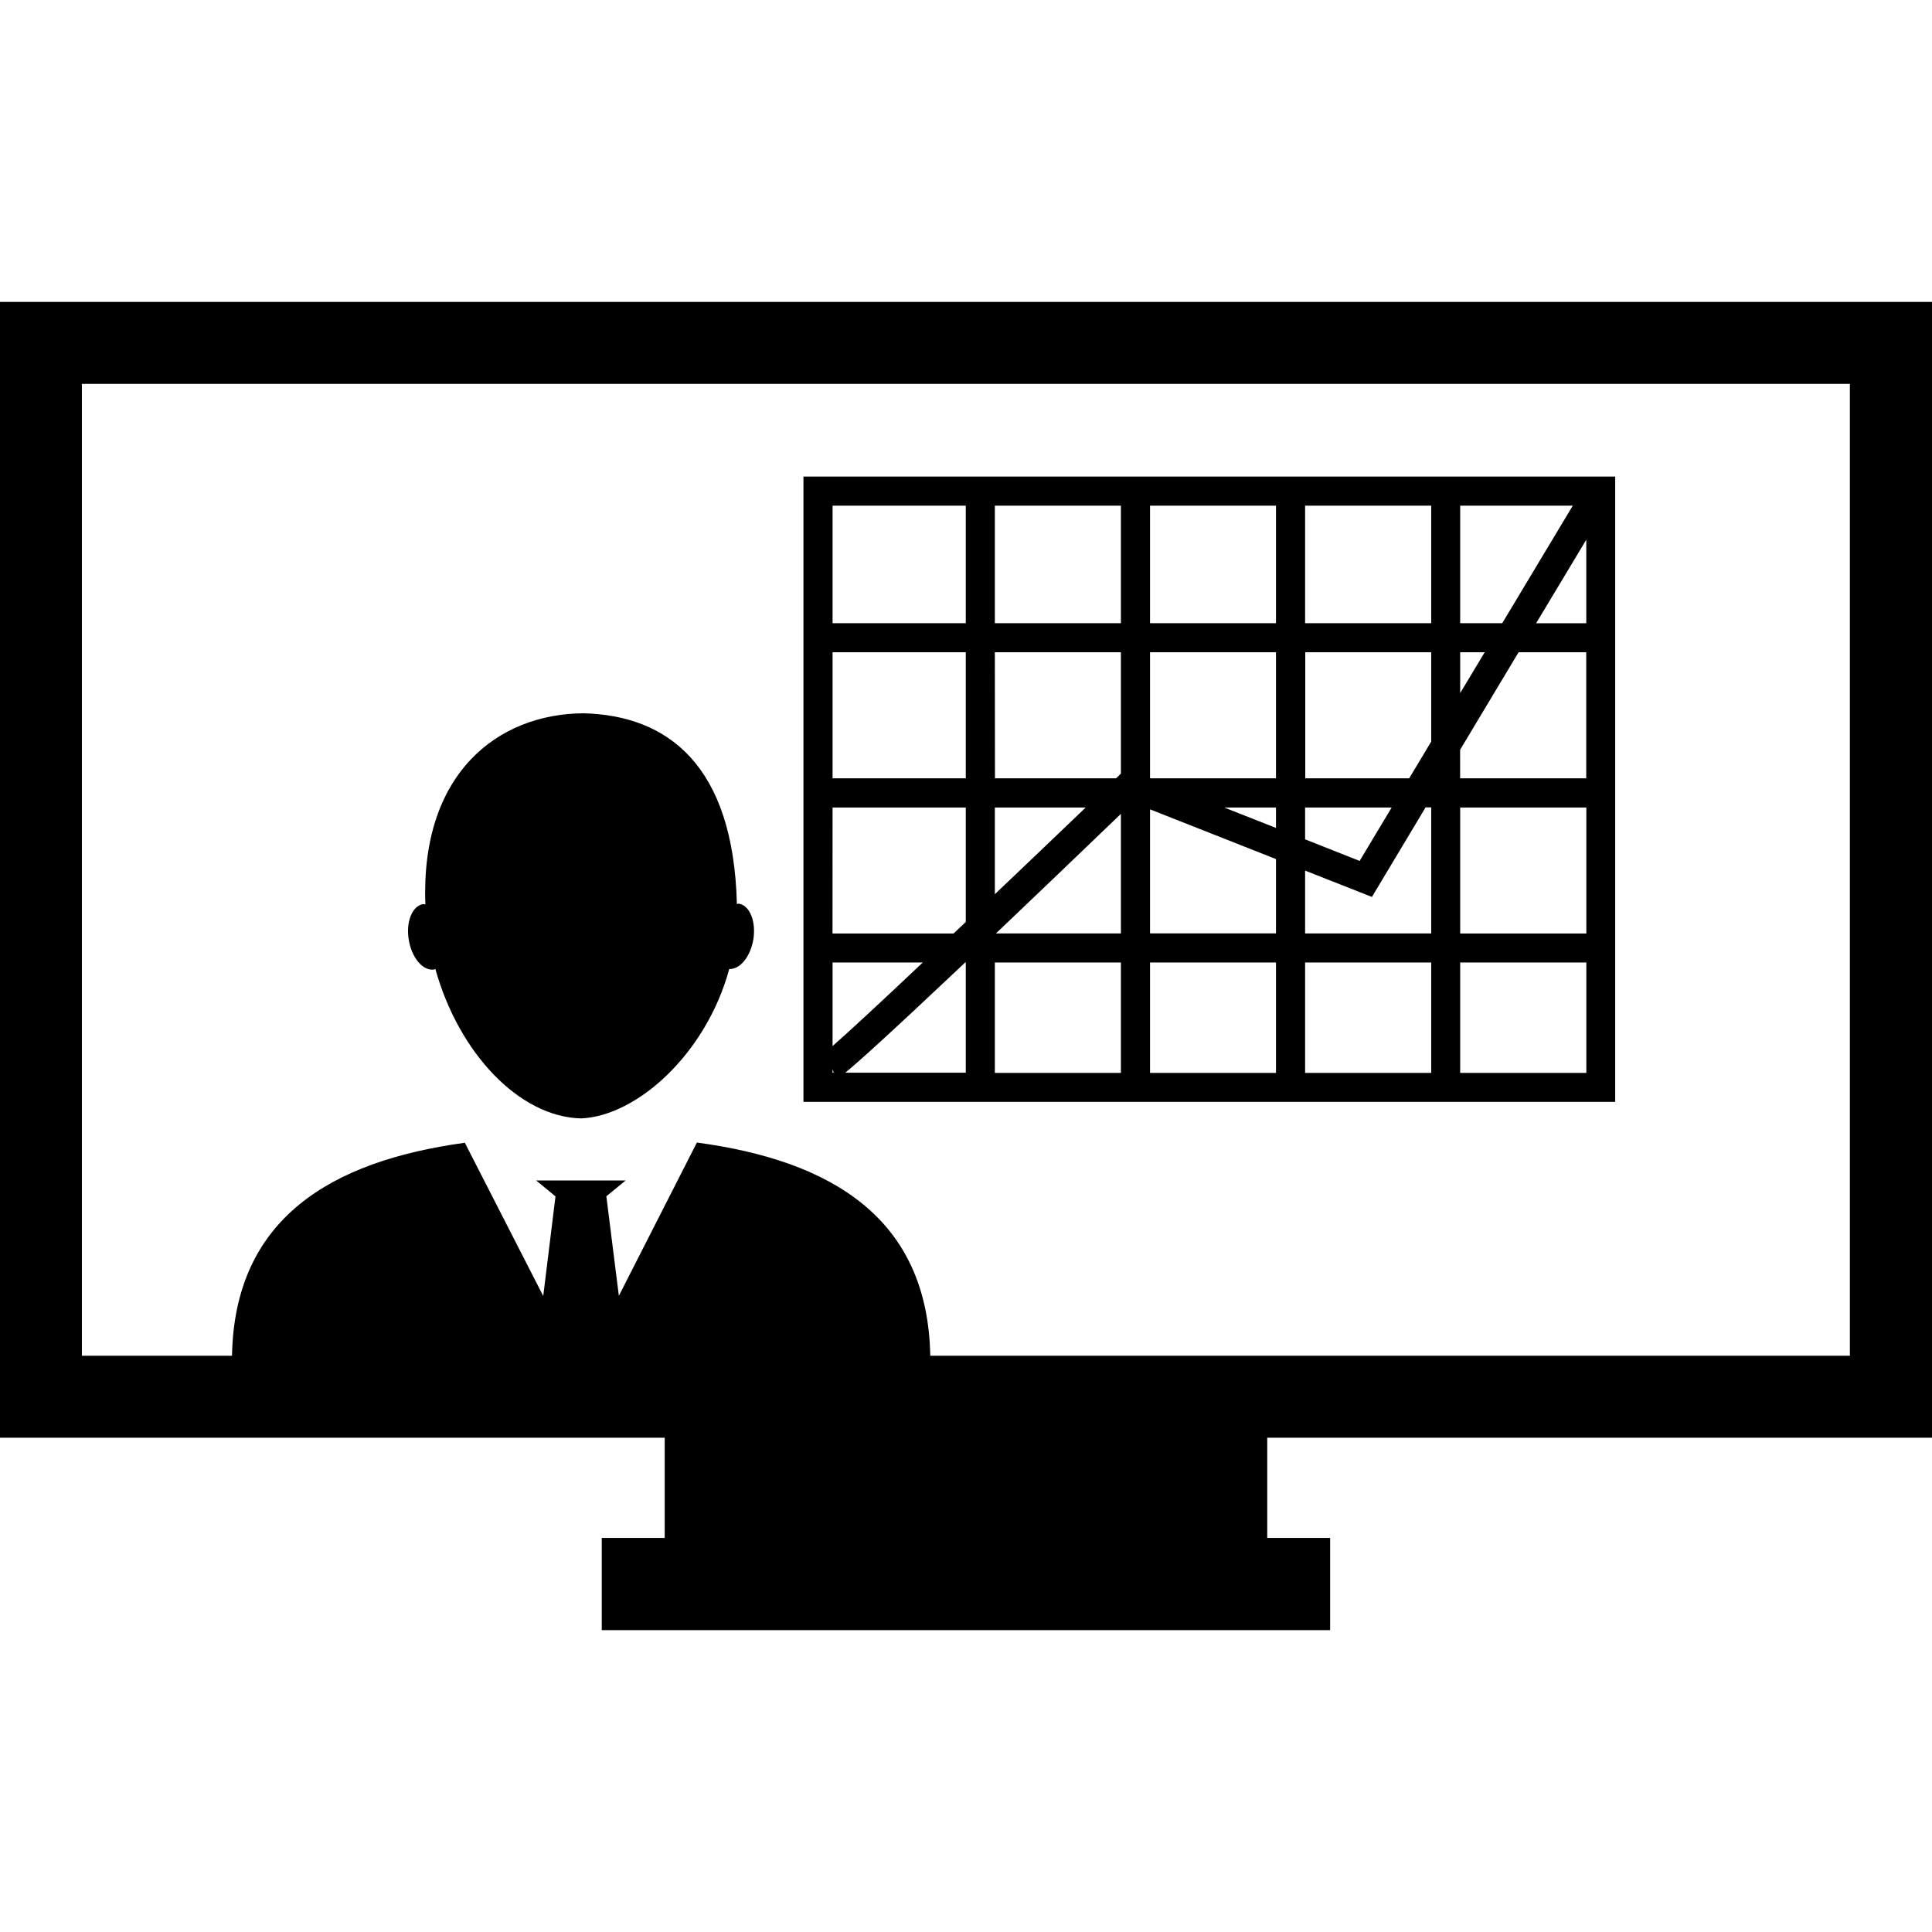 <?xml version="1.0" encoding="iso-8859-1"?>
<!-- Generator: Adobe Illustrator 16.0.0, SVG Export Plug-In . SVG Version: 6.00 Build 0)  -->
<!DOCTYPE svg PUBLIC "-//W3C//DTD SVG 1.1//EN" "http://www.w3.org/Graphics/SVG/1.1/DTD/svg11.dtd">
<svg version="1.1" id="Capa_1" xmlns="http://www.w3.org/2000/svg" xmlns:xlink="http://www.w3.org/1999/xlink" x="0px" y="0px"
	 width="35.358px" height="35.359px" viewBox="0 0 35.358 35.359" style="enable-background:new 0 0 35.358 35.359;"
	 xml:space="preserve">
<g>
	<g>
		<path d="M14.704,20.165h14.856V8.722H14.704V20.165z M17.675,19.632H15.47c0.228-0.187,0.777-0.679,2.196-2.019h0.009V19.632
			L17.675,19.632z M20.514,17.083h-2.287c0.618-0.588,1.375-1.312,2.287-2.188V17.083z M23.352,15.152l-0.946-0.373h0.946V15.152z
			 M29.031,11.406h-0.918l0.918-1.529V11.406z M26.723,9.254h2.061l-1.291,2.151h-0.77V9.254z M26.723,11.937h0.449l-0.449,0.748
			V11.937z M26.723,13.72l1.069-1.783h1.238v2.307h-2.308V13.72L26.723,13.72z M26.723,14.779h2.309v2.305h-2.309V14.779z
			 M26.723,17.615h2.309v2.02h-2.309V17.615z M23.885,9.254h2.308v2.151h-2.308V9.254z M23.885,11.937h2.308v1.635l-0.403,0.672
			h-1.902v-2.307H23.885z M23.885,14.779h1.584l-0.586,0.977l-0.998-0.395V14.779z M23.885,15.933l1.223,0.482l0.982-1.639h0.103
			v2.307h-2.308V15.933z M23.885,17.615h2.308v2.02h-2.308V17.615z M21.047,9.254h2.305v2.151h-2.305V9.254z M21.047,11.937h2.305
			v2.307h-2.295l-0.01-0.002V11.937z M21.047,14.812l2.305,0.91v1.36h-2.305V14.812z M21.047,17.615h2.305v2.02h-2.305V17.615z
			 M18.207,9.254h2.307v2.151h-2.307V9.254z M18.207,11.937h2.307v2.221l-0.027,0.027c-0.021,0.021-0.042,0.04-0.062,0.059h-2.216
			L18.207,11.937L18.207,11.937z M18.207,14.779h1.662c-0.531,0.51-1.104,1.055-1.662,1.586V14.779z M18.207,17.615h2.307v2.02
			h-2.307V17.615z M15.237,9.254h2.438v2.151h-2.438V9.254z M15.237,11.937h2.438v2.307h-2.438V11.937z M15.237,14.779h2.438v2.094
			c-0.075,0.07-0.148,0.142-0.223,0.211h-2.216L15.237,14.779L15.237,14.779z M15.237,17.615h1.651
			c-0.758,0.717-1.371,1.285-1.651,1.529V17.615z M15.237,19.568l0.021,0.064h-0.021V19.568z M13.786,17.199
			c-0.055,0.317-0.248,0.545-0.44,0.535c-0.42,1.545-1.681,2.688-2.708,2.734c-1.127-0.023-2.239-1.185-2.671-2.737
			c-0.007,0.004-0.013,0.01-0.02,0.012c-0.201,0.033-0.408-0.205-0.465-0.537c-0.058-0.332,0.062-0.625,0.259-0.66
			c0.015-0.002,0.031,0.006,0.044,0.007c-0.092-2.392,1.317-3.489,2.894-3.499c1.53,0.038,2.744,0.936,2.807,3.492
			c0.013-0.002,0.023-0.01,0.038-0.008C13.722,16.572,13.842,16.868,13.786,17.199z M35.358,26.312V5.525H0v20.787h12.165v1.834
			h-1.152v1.688h1.152h11.027h1.151v-1.688h-1.151v-1.834H35.358z M17.025,24.812c-0.046-2.523-1.813-3.572-4.271-3.902
			l-1.428,2.805l-0.229-1.822l0.354-0.289h-0.856H9.812l0.354,0.291l-0.224,1.824l-1.435-2.805C6.054,21.25,4.292,22.3,4.246,24.812
			H1.499V7.025h32.356v17.787H17.025L17.025,24.812z"/>
	</g>
</g>
<g>
</g>
<g>
</g>
<g>
</g>
<g>
</g>
<g>
</g>
<g>
</g>
<g>
</g>
<g>
</g>
<g>
</g>
<g>
</g>
<g>
</g>
<g>
</g>
<g>
</g>
<g>
</g>
<g>
</g>
</svg>
